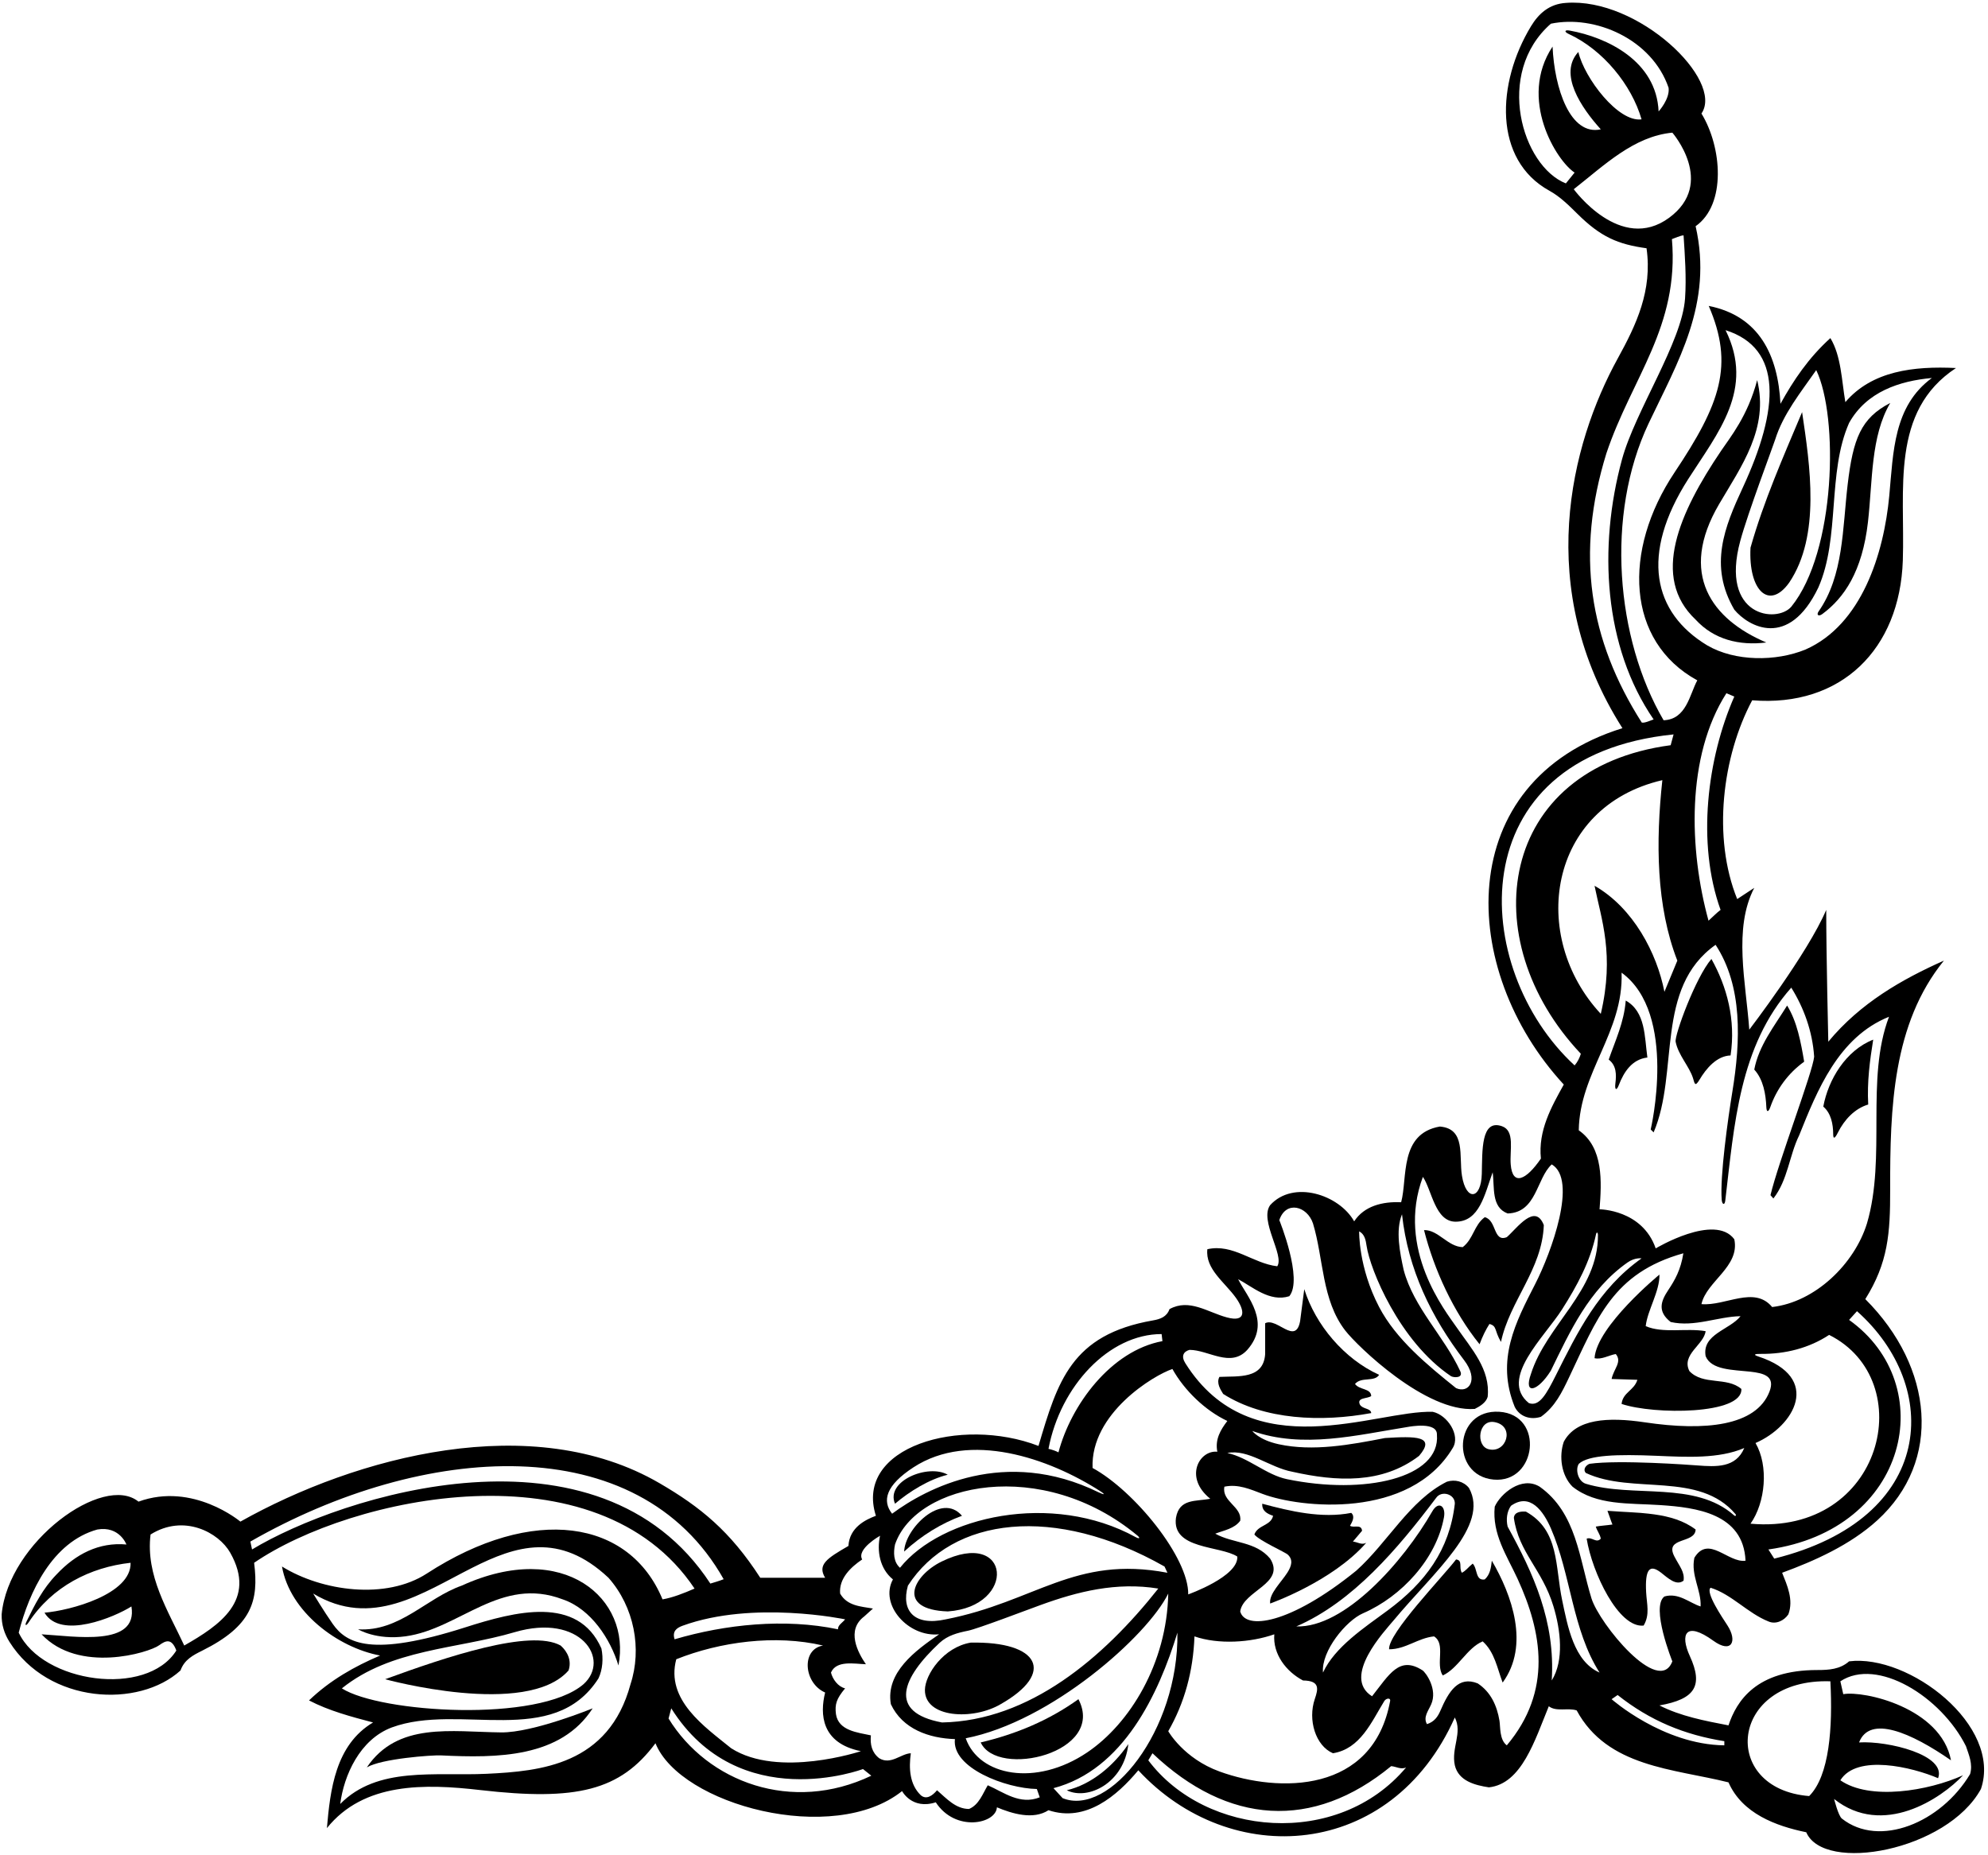 <?xml version="1.0" encoding="UTF-8"?>
<svg xmlns="http://www.w3.org/2000/svg" xmlns:xlink="http://www.w3.org/1999/xlink" width="478pt" height="446pt" viewBox="0 0 478 446" version="1.1">
<g id="surface1">
<path style=" stroke:none;fill-rule:nonzero;fill:rgb(0%,0%,0%);fill-opacity:1;" d="M 390.898 240.602 C 390.5 245.801 388.398 250.199 386.801 254.801 C 388.668 256.215 388.676 258.402 388.406 260.52 C 388.199 262.145 388.703 262.312 389.211 260.984 C 390.441 257.758 392.418 254.727 396.102 254.301 C 395.398 249.301 395.699 243.301 390.898 240.602 "/>
<path style=" stroke:none;fill-rule:nonzero;fill:rgb(0%,0%,0%);fill-opacity:1;" d="M 441.914 272.336 C 443.438 269.289 445.93 266.574 449.199 265.602 C 448.898 260.102 449.602 255 450.398 250 C 443.801 252.602 439.602 259.602 438.398 266.102 C 440.27 267.711 440.77 270.32 440.777 272.75 C 440.785 274.086 441.254 273.664 441.914 272.336 "/>
<path style=" stroke:none;fill-rule:nonzero;fill:rgb(0%,0%,0%);fill-opacity:1;" d="M 425.66 266.219 C 427.152 261.953 429.898 258.109 433.801 255.301 C 433 250.602 432.102 245.699 429.699 241.801 C 426.602 246.801 422.898 251.398 421.801 257.199 C 423.977 259.586 424.574 263.102 424.703 266.234 C 424.762 267.562 425.238 267.418 425.66 266.219 "/>
<path style=" stroke:none;fill-rule:nonzero;fill:rgb(0%,0%,0%);fill-opacity:1;" d="M 407.062 259.23 C 407.469 260.504 407.508 261.527 408.66 259.594 C 410.211 256.992 412.742 253.914 416.102 253.801 C 417.398 245.199 415.199 237.199 411.5 230.602 C 407.699 235 402.586 248.965 402.895 250.52 C 403.531 253.727 406.156 256.402 407.062 259.23 "/>
<path style=" stroke:none;fill-rule:nonzero;fill:rgb(0%,0%,0%);fill-opacity:1;" d="M 88.199 425 C 91.699 422.898 103.883 422.016 106.008 422.117 C 119.559 422.777 134.805 422.73 142.5 410.801 C 142.5 410.801 128.18 416.676 120.496 416.59 C 108.445 416.457 95.609 414.031 88.199 425 "/>
<path style=" stroke:none;fill-rule:nonzero;fill:rgb(0%,0%,0%);fill-opacity:1;" d="M 111 381.301 C 102.5 384.301 96.102 392.398 86.102 391.801 C 86.102 391.801 90.441 394.469 97.535 393.48 C 110.578 391.672 120.371 378.922 135.301 384.598 C 142.102 386.902 146.801 394.199 148.699 400.5 C 151.84 384.531 135.66 370.07 111 381.301 "/>
<path style=" stroke:none;fill-rule:nonzero;fill:rgb(0%,0%,0%);fill-opacity:1;" d="M 136.699 401.699 C 137.5 399.398 136.5 397.199 134.801 395.699 C 127.512 391.648 107.422 398.383 92.602 403.801 C 92.602 403.801 126.621 413.156 136.699 401.699 "/>
<path style=" stroke:none;fill-rule:nonzero;fill:rgb(0%,0%,0%);fill-opacity:1;" d="M 438.176 147.648 C 443.414 143.773 447.777 137.418 449.137 125.543 C 450.273 115.609 449.773 104.91 454.5 96.898 C 447.465 100.535 445.555 105.469 444.254 116.531 C 443.008 127.129 443.285 138.398 437.277 147.02 C 436.684 147.871 437.238 148.34 438.176 147.648 "/>
<path style=" stroke:none;fill-rule:nonzero;fill:rgb(0%,0%,0%);fill-opacity:1;" d="M 424.699 154.5 C 411.641 148.984 403.449 138.062 413.375 121.176 C 418.738 112.047 425.355 102.996 422.5 91.398 C 420.25 100 416.051 105.105 413.836 108.387 C 403.758 123.309 396.871 138.812 407.699 149 C 412.102 153.801 418.199 155.301 424.699 154.5 "/>
<path style=" stroke:none;fill-rule:nonzero;fill:rgb(0%,0%,0%);fill-opacity:1;" d="M 226.383 375.512 C 219.488 378.895 215.426 387.07 227.898 387.5 C 244.605 386.309 243.113 367.301 226.383 375.512 "/>
<path style=" stroke:none;fill-rule:nonzero;fill:rgb(0%,0%,0%);fill-opacity:1;" d="M 430.199 140.102 C 437.801 128.801 435.199 111.898 433.301 99.102 C 428.801 109.801 424.102 120.398 420.898 131.699 C 420.355 142.016 425.379 146.852 430.199 140.102 "/>
<path style=" stroke:none;fill-rule:nonzero;fill:rgb(0%,0%,0%);fill-opacity:1;" d="M 388.5 325.602 C 390.102 327.5 388 329.125 387.5 331.602 L 393.699 331.801 C 392.898 334.398 390.199 334.801 389.898 337.602 C 397.656 340.219 419.043 340.215 418.699 334 C 415.199 331 409.5 333.199 406.199 329.699 C 404.199 325.699 409.699 323.398 410.102 320.102 C 405.398 319.301 399.898 320.699 395.699 318.898 C 396.102 315.102 399.102 310.5 399 306.5 C 399 306.5 383.898 318.898 383.398 326.602 C 385.102 327 386.801 325.898 388.5 325.602 "/>
<path style=" stroke:none;fill-rule:nonzero;fill:rgb(0%,0%,0%);fill-opacity:1;" d="M 360.5 339.488 C 349.477 338.785 348.699 354.836 359.121 355.793 C 369.52 356.746 371.441 340.188 360.5 339.488 Z M 357.91 348.488 C 354.758 347.68 355.43 341.246 359.355 341.973 C 364.355 342.898 362.25 349.602 357.91 348.488 "/>
<path style=" stroke:none;fill-rule:nonzero;fill:rgb(0%,0%,0%);fill-opacity:1;" d="M 325.301 370.699 L 327.5 368.098 C 327.301 366.402 325.5 367.5 324.602 366.902 C 325.102 366 325.898 364.699 324.898 363.801 C 317.801 365.199 310.199 363.402 303.5 361.598 C 303.398 363.301 304.625 364 306.102 364.5 C 305.602 366.902 302.398 366.699 301.602 369 C 302.801 370.5 309.02 373.242 309.652 373.848 C 310.98 375.105 310.539 376.586 309.547 378.152 C 307.992 380.594 305.094 383.242 305.398 385.598 C 305.398 385.598 320.316 380.352 328.5 371 C 327.398 371.598 326.398 370.801 325.301 370.699 "/>
<path style=" stroke:none;fill-rule:nonzero;fill:rgb(0%,0%,0%);fill-opacity:1;" d="M 395.199 390.898 C 396.754 388.262 395.953 385.742 395.801 382.879 C 395.508 377.402 396.609 375.996 399.414 378.199 C 401.09 379.512 403.078 381.43 404.801 380.098 C 405.102 378 403.875 376.75 402.602 374.301 C 400.102 369.5 407.602 371.301 407.699 367.801 C 402 363.5 394 363.902 386.5 363.301 C 386.875 364.25 387.25 365.5 387.699 366.598 C 386.398 366.801 384.875 366.875 383.699 367.098 C 384 368.125 384.699 368.902 384.898 370 C 383.801 371.199 382.801 369.5 381.5 370 C 382.816 378.164 389.184 391.57 395.199 390.898 "/>
<path style=" stroke:none;fill-rule:nonzero;fill:rgb(0%,0%,0%);fill-opacity:1;" d="M 313.602 310 L 312.602 317.699 C 311.5 323.602 307 316.699 304.199 318.199 L 304.199 325.602 C 303.801 331.699 297.75 330.875 293.199 331.102 C 292.398 332.602 293.5 334.199 294.102 335.199 C 304 341.5 317.801 342 329.699 339.801 C 329.602 338.602 327.699 338.898 327 337.801 C 326.102 336 328.801 336.398 329.699 335.699 C 329.602 333.801 326.898 334.301 325.801 332.801 C 327.301 331 330.5 332.398 331.602 330.602 C 323.199 326.801 316.301 318.602 313.602 310 "/>
<path style=" stroke:none;fill-rule:nonzero;fill:rgb(0%,0%,0%);fill-opacity:1;" d="M 357 379.801 C 354.699 380.199 355.301 377.199 354.102 376 C 353 376.875 352.5 377.699 351.5 378.199 C 350.699 377 351.801 375.199 350.102 375 C 346.898 379.199 333.699 392.801 334 396.602 C 338 396.602 340.898 393.898 344.801 393.5 C 347.699 395.301 345.102 400.199 346.898 402.898 C 350.602 401.199 352.699 396.301 356.5 394.699 C 359.398 397.301 360 401.199 361.301 404.602 C 367.875 395.625 363.5 383.5 358.699 375.301 C 358.5 377 358.301 378.598 357 379.801 "/>
<path style=" stroke:none;fill-rule:nonzero;fill:rgb(0%,0%,0%);fill-opacity:1;" d="M 360.898 322.699 C 363 312.801 370.801 305.301 371.199 294.602 C 369.102 289.199 364.801 295.301 362.301 297.5 C 359 298.801 359.898 293.398 357 292.699 C 354.398 294.602 354.301 297.898 351.699 299.898 C 348.102 299.801 345.801 295.699 342.398 295.801 C 344.801 305.301 349.449 315.449 355.75 323.25 C 356.5 321.25 357.25 319.75 358.125 318.375 C 360 318.875 359.25 319.875 360.898 322.699 "/>
<path style=" stroke:none;fill-rule:nonzero;fill:rgb(0%,0%,0%);fill-opacity:1;" d="M 444.602 399.5 C 442.418 401.422 439.746 401.59 437 401.59 C 422.242 401.574 417.551 409.043 415.602 414.898 C 409.898 413.801 404.102 412.699 399 410.102 C 407.543 408.594 409.609 405.414 406.305 398.223 C 403.902 392.996 405.277 389.707 411.965 394.551 C 416.34 397.723 417.828 394.68 415.344 390.852 C 414.105 388.941 410 382.902 411.301 381.801 C 416.398 383.402 420.199 387.902 425.199 389.902 C 427 390.699 429 389.699 430 388.199 C 431.301 384.699 429.699 381.199 428.5 378.199 C 436.277 375.348 444.855 371.531 451.367 365.602 C 467.035 351.348 464.938 328.836 448.5 312.398 C 453.984 303.621 454.5 296.609 454.477 286 C 454.438 266.367 455.078 246.191 467.398 231 C 457.301 235.5 447.301 241.199 439.602 250.5 C 439.602 250.5 439.102 229.5 439.102 218.801 C 434.699 229.199 420.602 247.602 420.602 247.602 C 419.801 236.301 416.699 223.301 421.801 213.5 L 417.699 216.199 C 411.699 201.398 414.102 181.898 421.301 168.398 C 442.676 170.121 456.82 156.145 457.52 134.75 C 458.074 117.707 454.449 98.926 470.301 88.5 C 460.102 88 450.102 89.199 443.699 96.699 C 442.801 91.398 442.699 85.602 440.102 81.301 C 434.801 86.102 431.199 91.5 428.102 97.102 C 427.5 85.5 423.062 76.004 410.852 73.562 C 416.984 87.766 413.676 97.078 402.641 113.594 C 390.098 132.379 391 154.258 408.102 163.602 C 406.25 167 405.5 173 400 173.199 C 388.523 153.57 385.969 123.855 396.398 101.82 C 403.367 87.09 411.949 73.02 407.699 54.398 C 415.137 49.168 414.031 35.332 409.102 27.301 C 414.609 19.285 393.922 -0.648 376.5 0.699 C 372.477 0.953 369.941 3.305 368.113 6.32 C 359.844 19.965 358.996 38.418 372.566 45.879 C 375.07 47.258 377.188 49.352 379.305 51.449 C 384.887 56.977 389 58.75 395.898 59.699 C 397.34 69.859 393.434 78.098 389.008 86.137 C 377.609 106.824 368.746 141.562 390.102 175.102 C 349.066 187.902 350.566 233.23 376 260.801 C 373 266.199 369.801 271.898 370.5 278.602 C 366.906 283.852 363.66 285.242 363.242 280.02 C 362.965 276.555 364.312 271.941 361.148 270.824 C 356.047 269.023 356.43 276.77 356.289 282.25 C 356.129 288.523 352.508 288.875 351.52 282.746 C 350.754 278.02 352.504 271.41 346.199 270.898 C 336.395 272.605 338.473 283.262 336.898 289.102 C 332.398 288.898 328 290 325.602 293.699 C 321.98 287.262 310.953 283.672 305.398 289.801 C 302.75 293.5 308.898 301.898 307.102 304.5 C 301.199 303.801 296.5 299 290.301 300.398 C 289.762 305.172 294.488 308.324 297.188 312.117 C 299.305 315.09 299.719 318.066 294.988 316.793 C 290.34 315.539 285.957 312.184 281.199 314.801 C 280.539 316.676 278.961 317.215 277.211 317.52 C 257.527 320.953 254.293 332.215 249.699 347.699 C 231 340.5 205.312 347.891 210.602 364.5 C 208.199 365.402 204.25 367.25 204 371.75 C 198.801 374.75 196.5 376.25 198.398 379.402 L 182.801 379.402 C 175.562 368.184 168.395 362.375 158.559 356.652 C 128.102 338.93 85.711 350.211 57.801 365.902 C 57.801 365.902 46.406 356.316 33.301 361.098 C 24.859 354.23 2.043 370.805 0.398 388.199 C 0.336 390.703 1.066 392.895 2.281 394.824 C 11.684 409.754 33.348 410.824 43.398 401.699 C 44.34 399.07 46.457 398.008 48.598 396.941 C 60.539 390.996 62.266 385.012 61.102 375.801 C 84.418 359.824 143.617 347.008 167 382 C 164.5 383.098 161.699 384.199 159.301 384.598 C 151.395 365.441 128.25 361.75 102.602 378.402 C 92.84 384.734 77.5 382.699 67.801 376.699 C 69.699 387.598 81.199 396.199 91.398 398.102 C 85.301 400.699 79.398 404 74.301 408.898 C 79.102 411.398 84.398 412.801 89.699 414.199 C 80.602 419.602 79.398 430.5 78.602 439.602 C 87.477 428.543 102.18 428.922 115.477 430.453 C 138.648 433.121 149.105 430.594 157.602 419.199 C 163.578 434.023 200.355 443.906 216.898 430.699 C 216.898 430.699 219.25 435.25 225 433.398 C 229.711 440.645 239.488 438.586 239.699 434.602 C 243.301 436.102 248.398 437.699 252.102 435.301 C 261.102 438.301 268.602 431.801 273.699 425.699 C 295.844 449.672 334.523 447.293 349.801 413 C 351.699 416.699 348.898 420.301 349.801 424.5 C 350.699 428.301 354.699 429.301 358 429.801 C 365.887 428.957 369.047 418.445 372.398 410.301 C 374.199 411.699 377 410.602 379.102 411.301 C 386.5 425 402.398 425.301 415.602 428.602 C 418.898 436.102 427 439.102 434.301 440.602 C 438.516 450.484 468.152 445.082 476.301 430.199 C 481.469 414.934 459 397.699 444.602 399.5 Z M 4.5 392.602 C 7 382.801 12.602 370.801 23.398 367.801 C 28.73 366.879 30.398 371.402 30.398 371.402 C 23.801 370.801 18.199 373.699 13.602 378.598 C 10.277 382.016 8.32 385.938 6.387 389.902 C 5.859 390.98 6.277 391.062 6.895 390.121 C 12.543 381.52 21.688 376.867 31.398 375.801 C 31.617 383.359 16.883 387.285 10.699 387.801 C 14.609 394.375 27.613 388.824 31.602 386.301 C 33.23 396.09 17.902 393.457 10 393 C 18.93 402.508 35.773 397.469 38.297 395.617 C 39.828 394.496 41.273 393.855 42.398 396.898 C 35.234 408.273 10.242 404.684 4.5 392.602 Z M 44.301 395.699 C 40.398 387.301 35 378.902 36.199 369 C 44.188 363.988 52.594 368.477 55.367 373.398 C 61.816 384.828 52.738 390.879 44.301 395.699 Z M 82.199 406 C 94.043 396.469 109.742 396.613 123.746 392.488 C 139.574 387.824 146.934 399.031 140.301 405 C 129.473 414.332 91.359 411.871 82.199 406 Z M 151.602 405 C 146.359 424.395 129.996 425.926 117.004 426.543 C 104.512 427.133 90.766 424.676 81.801 433.801 C 82.699 426.898 86.5 418.301 94.199 415.398 C 110.5 409.398 133 420.602 143.898 403.602 C 144.898 401.5 145.102 398.801 144.602 396.398 C 138.93 383.582 123.898 387.484 111.867 391.328 C 89.293 398.539 83.305 395.211 80 390.5 C 77.926 387.543 75.301 383.199 75.301 383.199 C 89.426 391.688 101.504 383.066 113.609 376.969 C 124.043 371.715 134.496 368.336 146.301 379.402 C 152.5 386.402 154.398 396.5 151.602 405 Z M 420.898 366.402 C 424.5 361.301 425.301 352.5 422.102 347 C 431.363 342.996 438.297 331.301 422.77 326.188 C 421.254 325.688 422.207 325.562 423.25 325.57 C 429.301 325.641 435.023 324.156 439.801 321 C 461.625 331.91 452.875 369.254 420.898 366.402 Z M 426.602 374.801 L 425.199 372.598 C 458.973 367.863 466.5 333 444.602 317.398 L 446.5 315.301 C 466.816 333.359 465.684 365.109 426.602 374.801 Z M 436.699 89 C 442.094 100.148 441.438 132.684 430.699 145.898 C 427.25 149.926 413.465 148.383 418.441 130.055 C 420.281 123.27 426.391 107.109 426.828 105.699 C 428.754 99.539 432.957 94.371 436.699 89 Z M 405.922 115.199 C 413.09 103.984 421.941 93.605 414.898 79.398 C 428.652 83.742 427.867 98.215 419.035 117.266 C 414.664 126.688 410.82 136.027 417 146.602 C 420.336 150.637 430.031 156.23 437.199 141.301 C 442.5 129.301 439.301 113.699 444.602 101.699 C 448.801 94.199 456.699 91.602 464.5 90.898 C 455.262 97.684 455.242 108.688 454.258 119.25 C 452.965 133.062 447.676 150.227 434.102 156.199 C 427 159.102 417.199 159.102 410.5 155.199 C 397.43 147.312 394.32 133.359 405.922 115.199 Z M 415.102 166.699 L 417 167.5 C 410.5 182.301 407.898 202.699 413.699 218.801 C 412.75 219.5 411.699 220.602 410.801 221.398 C 406.102 204.301 405.398 181.898 415.102 166.699 Z M 412.5 227.199 C 419.043 237.164 418.523 250.371 416.535 262.508 C 415.461 269.07 413.52 282.934 413.973 288.504 C 414.07 289.695 414.691 289.887 414.828 288.73 C 417.004 270.402 418.191 251.605 430.699 237.5 C 433.699 242.301 435.801 248 436.199 254.102 C 435.898 257.699 427.602 279.398 425.699 287.398 L 426.398 288.199 C 429.898 283.699 430.199 277.898 432.602 273 C 436.898 262.301 442 249.398 454.199 244.5 C 448.5 259.5 453.602 278.199 448.898 294.199 C 445.898 303.898 436.5 313.102 426.102 314.301 C 421.801 309.102 414.898 314.102 409.102 313.602 C 410.301 308.102 418.398 304.602 417 298 C 412.305 291.676 398.102 300.199 398.102 300.199 C 394.855 290.84 384.602 290.801 384.602 290.801 C 385.102 284.199 385.602 276 379.602 271.801 C 379.801 257.898 390.398 248.199 389.898 233.898 C 403.473 243.785 396.898 271.602 396.898 271.602 L 397.602 272.301 C 403.801 257.801 397.801 237.602 412.5 227.199 Z M 400.199 238.5 C 398.398 229.199 392.699 218.301 383.398 213 C 385 221 388.25 229.5 384.898 243.801 C 367.613 225.23 372.09 194.035 399.699 187.602 C 398.102 202.398 398.199 217.898 403.301 231 Z M 372.898 5.699 C 383.5 3.5 397.199 9.398 401.199 21.102 C 401.551 23.789 398.801 26.801 398.801 26.801 C 398.266 14.637 386.375 8.977 377.438 7.355 C 376.148 7.121 376.07 7.656 377.176 8.164 C 385.426 11.961 392.316 20.41 394.699 28.699 C 389.105 29.48 380.961 18.785 379.5 12.5 C 374.648 17.75 380.199 25.898 384.898 31.102 C 377.531 32.703 373.75 21.25 373.301 11.199 C 364.965 23.785 374.27 38.715 378.602 41.5 L 376.5 44.102 C 366.004 39.973 359.297 17.629 372.898 5.699 Z M 378.398 45.5 C 385.801 39.699 392.801 32.801 402.102 31.898 C 402.102 31.898 412.66 44.02 401.336 52.363 C 389.645 60.977 378.398 45.5 378.398 45.5 Z M 386.25 109 C 392.352 90.801 403.801 78.602 402 57.5 C 402.602 57.301 404.102 56.602 404.801 56.602 C 405.113 61.355 405.508 66.656 405.16 71.762 C 404.441 82.234 393.188 98.773 389.992 110.496 C 384.254 131.57 385.598 155.547 397.602 173 C 397.199 173.102 395.449 173.949 394.75 173.75 C 382.078 153.875 378.785 133.141 386.25 109 Z M 402.398 176.602 L 401.699 179.199 C 360.223 184.73 354.109 225.871 380.102 253.398 C 379.801 254.398 379.301 255.398 378.602 256.199 C 353.422 233.004 350.645 181.863 402.398 176.602 Z M 383.75 296.805 C 383.883 296.176 384.211 296.312 384.215 297 C 384.301 310.426 371.812 318.602 368.102 330.398 C 366.258 335.555 369.754 334.613 372.875 329.625 C 377.484 320.219 381.965 310.184 391.305 303.602 C 393.113 302.328 394.699 302.602 394.699 302.602 C 384.312 309.961 379.242 320.465 374.113 330.68 C 371.844 335.195 370.141 338.336 367.602 337.398 C 360.383 331.555 371.301 321.586 375.578 314.879 C 379.188 309.211 382.359 303.363 383.75 296.805 Z M 326.801 296.102 C 328.102 296.777 328.379 298.16 328.59 299.613 C 329.41 305.207 336.414 322.516 348.852 330.91 C 349.434 331.305 351.914 331.469 351.117 329.742 C 347.223 321.316 339.918 314.469 337.5 305.375 C 336.602 301.273 335.5 295.898 337.102 292 C 338.547 305.223 344.094 316.672 352.027 327.074 C 355.652 331.82 353.164 335.164 350.102 333.801 C 343.238 328.293 335.645 322.055 331.586 314.27 C 326.582 304.684 326.801 296.102 326.801 296.102 Z M 281.898 329.199 C 284.801 334.398 289.801 339.199 295.102 341.699 C 293.5 343.801 292.102 346.098 292.699 349.098 C 288.355 348.645 284.613 355.289 291 360.402 C 287.5 361.098 283.551 360.301 282.75 365 C 281.73 372.629 293.383 371.637 297.5 374.301 C 297.832 379.102 285.699 383.402 285.699 383.402 C 285.852 374.586 272.766 358.48 262.699 353 C 262.199 339.867 277.398 330.699 281.898 329.199 Z M 333 345.801 C 324.664 347.434 315.668 349.082 307.465 347.297 C 302.637 346.246 301.102 344.102 301.102 344.102 C 313.297 348.422 326.227 345.09 338.48 343.137 C 338.988 343.055 345.602 341.801 345.5 345 C 346.363 355.375 328.137 359.582 309.414 355.688 C 304.449 354.652 300.176 350.496 295.102 349.402 C 300.125 348.375 305.301 352.902 310.699 353.902 C 321.398 356.301 332.301 356.902 341.199 350.098 C 345.336 345.281 340.367 345.352 333 345.801 Z M 313.301 404.102 C 317.43 404.156 316.953 406.156 316.137 408.547 C 314.414 413.586 316.312 419.805 320.5 421.602 C 327.07 420.547 329.727 414.129 332.84 409.055 C 333.277 408.336 334.395 408.234 334.254 409 C 330.172 431.316 307.52 431.172 293.25 426 C 284.586 422.859 280.898 416.301 280.898 416.301 C 284.801 409.5 286.898 401.898 287.199 393.5 C 293 395.5 300.699 395 306.398 393 C 306 397.801 309.301 402 313.301 404.102 Z M 344.383 363.434 C 337.391 375.641 323.25 391.5 311.699 391.102 C 325.301 385.199 336.102 372.402 345.301 360.199 C 346.602 358.301 349.898 359.301 349.801 361.598 C 348.523 372.734 342.695 380.582 333.66 387.254 C 327.996 391.434 320.965 396.035 318.102 402.199 C 317.641 397.02 323.684 389.695 327.727 387.945 C 337.016 383.914 345.367 374.828 347.191 364.863 C 347.695 362.117 345.852 360.875 344.383 363.434 Z M 227.398 389.402 C 219.871 391.074 216.594 387.395 218.301 381.301 C 228.977 364.75 253.59 361.719 280 376.699 L 280.699 378.199 C 258.352 373.953 248.984 385.18 227.398 389.402 Z M 278.5 382 C 265.301 398.699 247.5 413.801 226.5 414.199 C 213.34 411.762 216.914 403.426 225.926 395.047 C 227.855 393.254 230.281 392.637 232.754 392.137 C 235.055 391.672 246.516 387.301 250.16 385.973 C 259.09 382.719 268.414 380.367 278.5 382 Z M 216.398 377 C 214.801 375.598 214.801 373.301 215.199 371.402 C 220.266 356.582 250.629 350.238 273.492 369.262 C 274.234 369.879 273.957 370.121 273.066 369.629 C 252.914 358.57 226.289 364.637 216.398 377 Z M 279.301 320.801 L 279.5 322.5 C 267.102 324.801 257.5 337.852 254.5 349.25 C 253.938 348.938 253 348.598 252.102 348.402 C 254.957 333.301 266.645 320.801 279.301 320.801 Z M 219.672 352.824 C 233.121 344.078 252.109 350.578 264.566 358.59 C 265.852 359.414 265.555 359.539 264.137 358.848 C 241.648 347.848 222.75 357.875 214.5 364 C 212.062 360.914 212.938 357.203 219.672 352.824 Z M 60.602 372.598 L 60.199 370.699 C 101.762 346.906 153.406 343.242 174 379.75 C 172.75 380.25 171.75 380.5 170.801 380.801 C 143.926 339.723 81.875 359.746 60.602 372.598 Z M 164.125 390.938 C 181.09 384.758 203.199 389.402 203.199 389.402 C 202.602 390.199 201.398 390.801 201.5 391.801 C 188.699 389.098 174.398 390.602 162.199 394.199 C 161.602 392.301 162.648 391.473 164.125 390.938 Z M 207 421.102 C 207 421.102 187.191 427.684 175.801 420.398 C 169.398 415.199 160 408.801 162.602 399 C 173.102 394.801 186.398 393 197.898 395.699 C 192.566 396.59 193.25 404.75 198.398 407 C 197.098 412.207 197.469 419.191 207 421.102 Z M 160.75 413.25 L 161.398 410.801 C 177.668 436.68 207.5 425.398 207.5 425.398 L 209.5 427 C 190.406 436.133 170.145 428.551 160.75 413.25 Z M 237.5 429.301 C 236.301 431.301 235.398 434 233 435 C 229.801 435 227.602 432.5 225.301 430.5 C 224.301 431.699 222.801 432.898 221.398 431.699 C 218.699 429.102 218.5 425.199 219 421.602 C 216.602 421.699 214.199 424.5 211.398 422.801 C 209.602 421.398 209.199 419.5 209.398 417.301 C 206.199 416.602 201.602 416.199 201 412.199 C 200.699 409.801 201.125 408.5 203.199 406 C 201.5 405.602 200.199 403.801 199.801 402.199 C 201.102 399.199 205.398 400.102 208.199 400.199 C 206.25 397.375 203.398 392 207.801 388.699 L 209.898 386.801 C 207 386.301 203.699 386.199 202 383.199 C 201.699 379.598 204.5 376.902 207.301 375 C 205.898 372.5 211.602 369.301 211.602 369.301 C 210.801 372.902 211.5 377.199 214.699 379.801 C 211.391 385.863 218.375 393.75 225.801 393 C 220.102 396.898 212.898 402.199 214.199 409.801 C 217 415.801 223.398 418 229.602 418.199 C 228.785 425.137 241.883 430.066 249.301 430.199 L 250 432.199 C 245.199 434.102 241.398 431 237.5 429.301 Z M 232.199 418 C 252.762 414 275.938 393.336 280.898 383.199 C 280.57 399.977 271.676 414.48 261.398 421.41 C 249.07 429.723 235.383 427.074 232.199 418 Z M 255.5 432.398 L 253.301 430 C 270.102 425.602 278.602 407.301 283.102 392.602 C 283.414 416.195 266.703 436.965 255.5 432.398 Z M 276.102 423.301 L 277.102 421.602 C 295.227 438.832 315.676 440.199 334.5 424.699 C 335.699 424.801 336.898 425.602 338.102 425 C 321.68 444.562 289.852 441.637 276.102 423.301 Z M 362.301 419.699 C 360.5 418.375 360.77 415.164 360.539 413.785 C 359.938 410.195 358.48 406.895 355.301 404.801 C 350.684 402.957 348.355 406.668 346.316 411.406 C 345.703 412.832 344.855 414.043 343.102 414.602 C 342.148 412.934 343.398 411.457 344.105 409.867 C 345.738 406.207 342.805 402.16 342.023 401.66 C 336.445 398.078 334.039 402.672 329.898 407.898 C 322.5 403.25 333.012 392.141 335.102 389.629 C 344.809 377.965 358.258 366.852 353.199 357.801 C 351.898 356.199 349.801 355.699 347.898 356.301 C 338.898 360.801 333.699 370.902 326.102 377.699 C 310.066 390.699 299.398 392 298.199 387.5 C 298.898 382.5 309.199 380.801 305.398 374.801 C 301.898 370.598 296.5 371.199 292.199 368.801 C 294.301 368 296.801 367.598 298.199 365.699 C 298.699 362.301 293.699 361.098 294.398 357.5 C 297.707 356.801 300.609 358.125 303.621 359.258 C 312.609 362.637 338.938 365.469 349.301 348.199 C 351.234 345.102 347.965 340.23 344.5 339.5 C 330.805 339.031 301 353.25 285 327.801 C 283.965 326.152 284.512 325.023 286 324.602 C 290.602 324.602 295.898 329 299.898 324.602 C 305.762 317.961 299.805 311.809 297.699 307.602 C 301.102 309.398 305.301 313.199 310 311.699 C 313.383 307.598 307.602 293.398 307.602 293.398 C 309.195 288.617 314.305 290.016 315.699 294.199 C 318.289 302.77 317.77 312.613 323.461 319.961 C 326.348 323.688 342.832 339.691 354.602 338.801 C 355.801 338.199 357.301 337.301 357.699 335.898 C 358.395 329.273 353.801 324.367 350.191 319.125 C 347.621 315.387 335.625 300.375 342.125 283 C 344.289 286.195 345.047 293.785 350 293.781 C 355.742 293.77 356.977 287.188 358.898 281.898 C 359.398 285.5 358.5 290.301 362.5 291.801 C 369.5 291.602 369.398 283.398 373.102 280 C 379.395 283.672 373.004 301.188 369.133 308.754 C 364.426 317.945 359.621 326.977 364.199 338.301 C 365.398 340.699 368 341.5 370.5 340.699 C 373.91 338.281 375.59 334.75 377.281 331.199 C 383.973 317.137 387.73 306.129 404.75 301.375 C 404.125 305.375 402.715 307.824 401.109 310.238 C 399.402 312.805 398.402 315.324 401.699 317.898 C 407.398 319.199 413 316.602 418.5 316.5 C 415.898 319.801 409.199 320.801 410.102 326.102 C 411.445 329.469 416.688 329.387 420.754 329.832 C 424.246 330.215 426.875 330.984 425.453 334.656 C 422.246 342.922 409.98 344.188 395.496 342.027 C 386.566 340.695 378.945 341.176 376 346.699 C 374.801 350.199 375.398 354.801 378.102 357.5 C 383.852 362.062 391.746 361.43 399.184 361.926 C 407.773 362.496 419.203 363.926 419.699 375.301 C 415.5 375.902 410.801 369 407.398 374.598 C 406.5 378.801 409.102 382.402 408.898 386.301 C 406.301 385.5 403.602 382.902 400.199 383.902 C 396.828 386.43 402.102 399.5 402.102 399.5 C 398.863 408.004 384.555 390.453 382.66 384.363 C 379.711 374.859 379.105 363.844 370.199 357.5 C 365.84 354.836 360.762 359.234 359.398 362.301 C 358.727 368.898 362.324 374.094 364.887 379.652 C 370.785 392.477 373.316 406.598 362.301 419.699 Z M 381.301 354.199 C 392.488 359.453 408.504 353.727 417.285 364.094 C 417.527 364.383 417.312 364.719 416.961 364.406 C 407.492 356.027 392.77 360.27 381.301 356.801 C 379.398 356.199 378.727 353.301 379.625 352 C 381.918 349.883 388.777 349.672 398.379 350.078 C 405.52 350.379 413.285 350.832 419.398 348.199 C 417.375 353 412.648 352.738 408.137 352.391 C 406.633 352.273 389.301 351 382.199 352 C 381.398 352.301 380.5 353.301 381.301 354.199 Z M 375.625 384.875 C 373.875 376.625 375 368 366.898 363.5 C 365.602 363.402 364.102 363.598 364 365 C 365.156 373.352 370.805 377.328 373.508 386.25 C 375.238 391.965 376.125 399.25 373.102 404.102 C 374 389.902 368.699 378.402 362.5 367.098 C 362.102 365.402 362.301 363.5 363.301 362.098 C 367.902 358.84 371.105 363.395 372.91 367.555 C 377.746 378.715 378.02 391.883 384.602 402.199 C 378.398 399.5 376.914 390.949 375.625 384.875 Z M 414.602 419.699 C 399.812 419.516 387.5 408.602 387.5 408.602 L 388.949 407.598 C 396.75 413.797 405.102 417.199 414.602 418.699 Z M 435 431.898 C 413.426 430.176 415.75 403.5 440.102 404.301 C 440.684 415.379 439.883 427.02 435 431.898 Z M 473.699 426.602 C 466.746 438.27 451.871 444.457 442.855 437.305 C 442.004 436.629 441 432.602 441 432.602 C 452.762 441.918 466.75 432.5 472 426.898 C 463.625 430.691 449.543 433.008 442.5 428.102 C 446.449 421.715 459.816 424.949 466 427.602 C 468.09 422.02 453.941 418.578 447 419 C 449.559 412.344 459.477 416.621 469.102 423.301 C 466.695 410.648 448.137 406.484 443.199 407.398 L 442.5 404.301 C 451.355 398.449 466.742 407.984 472.699 419.898 C 473.398 422 474.398 424.199 473.699 426.602 "/>
<path style=" stroke:none;fill-rule:nonzero;fill:rgb(0%,0%,0%);fill-opacity:1;" d="M 227.875 354.625 C 223.184 351.926 212.855 356.133 215.199 361.598 C 218.602 358.699 223.375 355.723 227.875 354.625 "/>
<path style=" stroke:none;fill-rule:nonzero;fill:rgb(0%,0%,0%);fill-opacity:1;" d="M 217.398 373.098 C 221.602 369.199 226.398 366.301 231.301 364.5 C 226.391 358.699 217.543 367.668 217.398 373.098 "/>
<path style=" stroke:none;fill-rule:nonzero;fill:rgb(0%,0%,0%);fill-opacity:1;" d="M 233.398 395 C 226.891 396.086 222.441 402.652 222.391 406.359 C 222.305 413.125 233.934 413.738 240.602 409.801 C 253.867 402.273 249.898 394.66 233.398 395 "/>
<path style=" stroke:none;fill-rule:nonzero;fill:rgb(0%,0%,0%);fill-opacity:1;" d="M 235.801 419 C 239.785 427.691 266 421.5 259.301 408.602 C 252.199 413.699 244.301 417 235.801 419 "/>
<path style=" stroke:none;fill-rule:nonzero;fill:rgb(0%,0%,0%);fill-opacity:1;" d="M 256.5 430.5 C 261.523 433.012 270.277 428.82 271.301 419.398 C 267.699 424.699 262.398 429.102 256.5 430.5 "/>
</g>
</svg>
